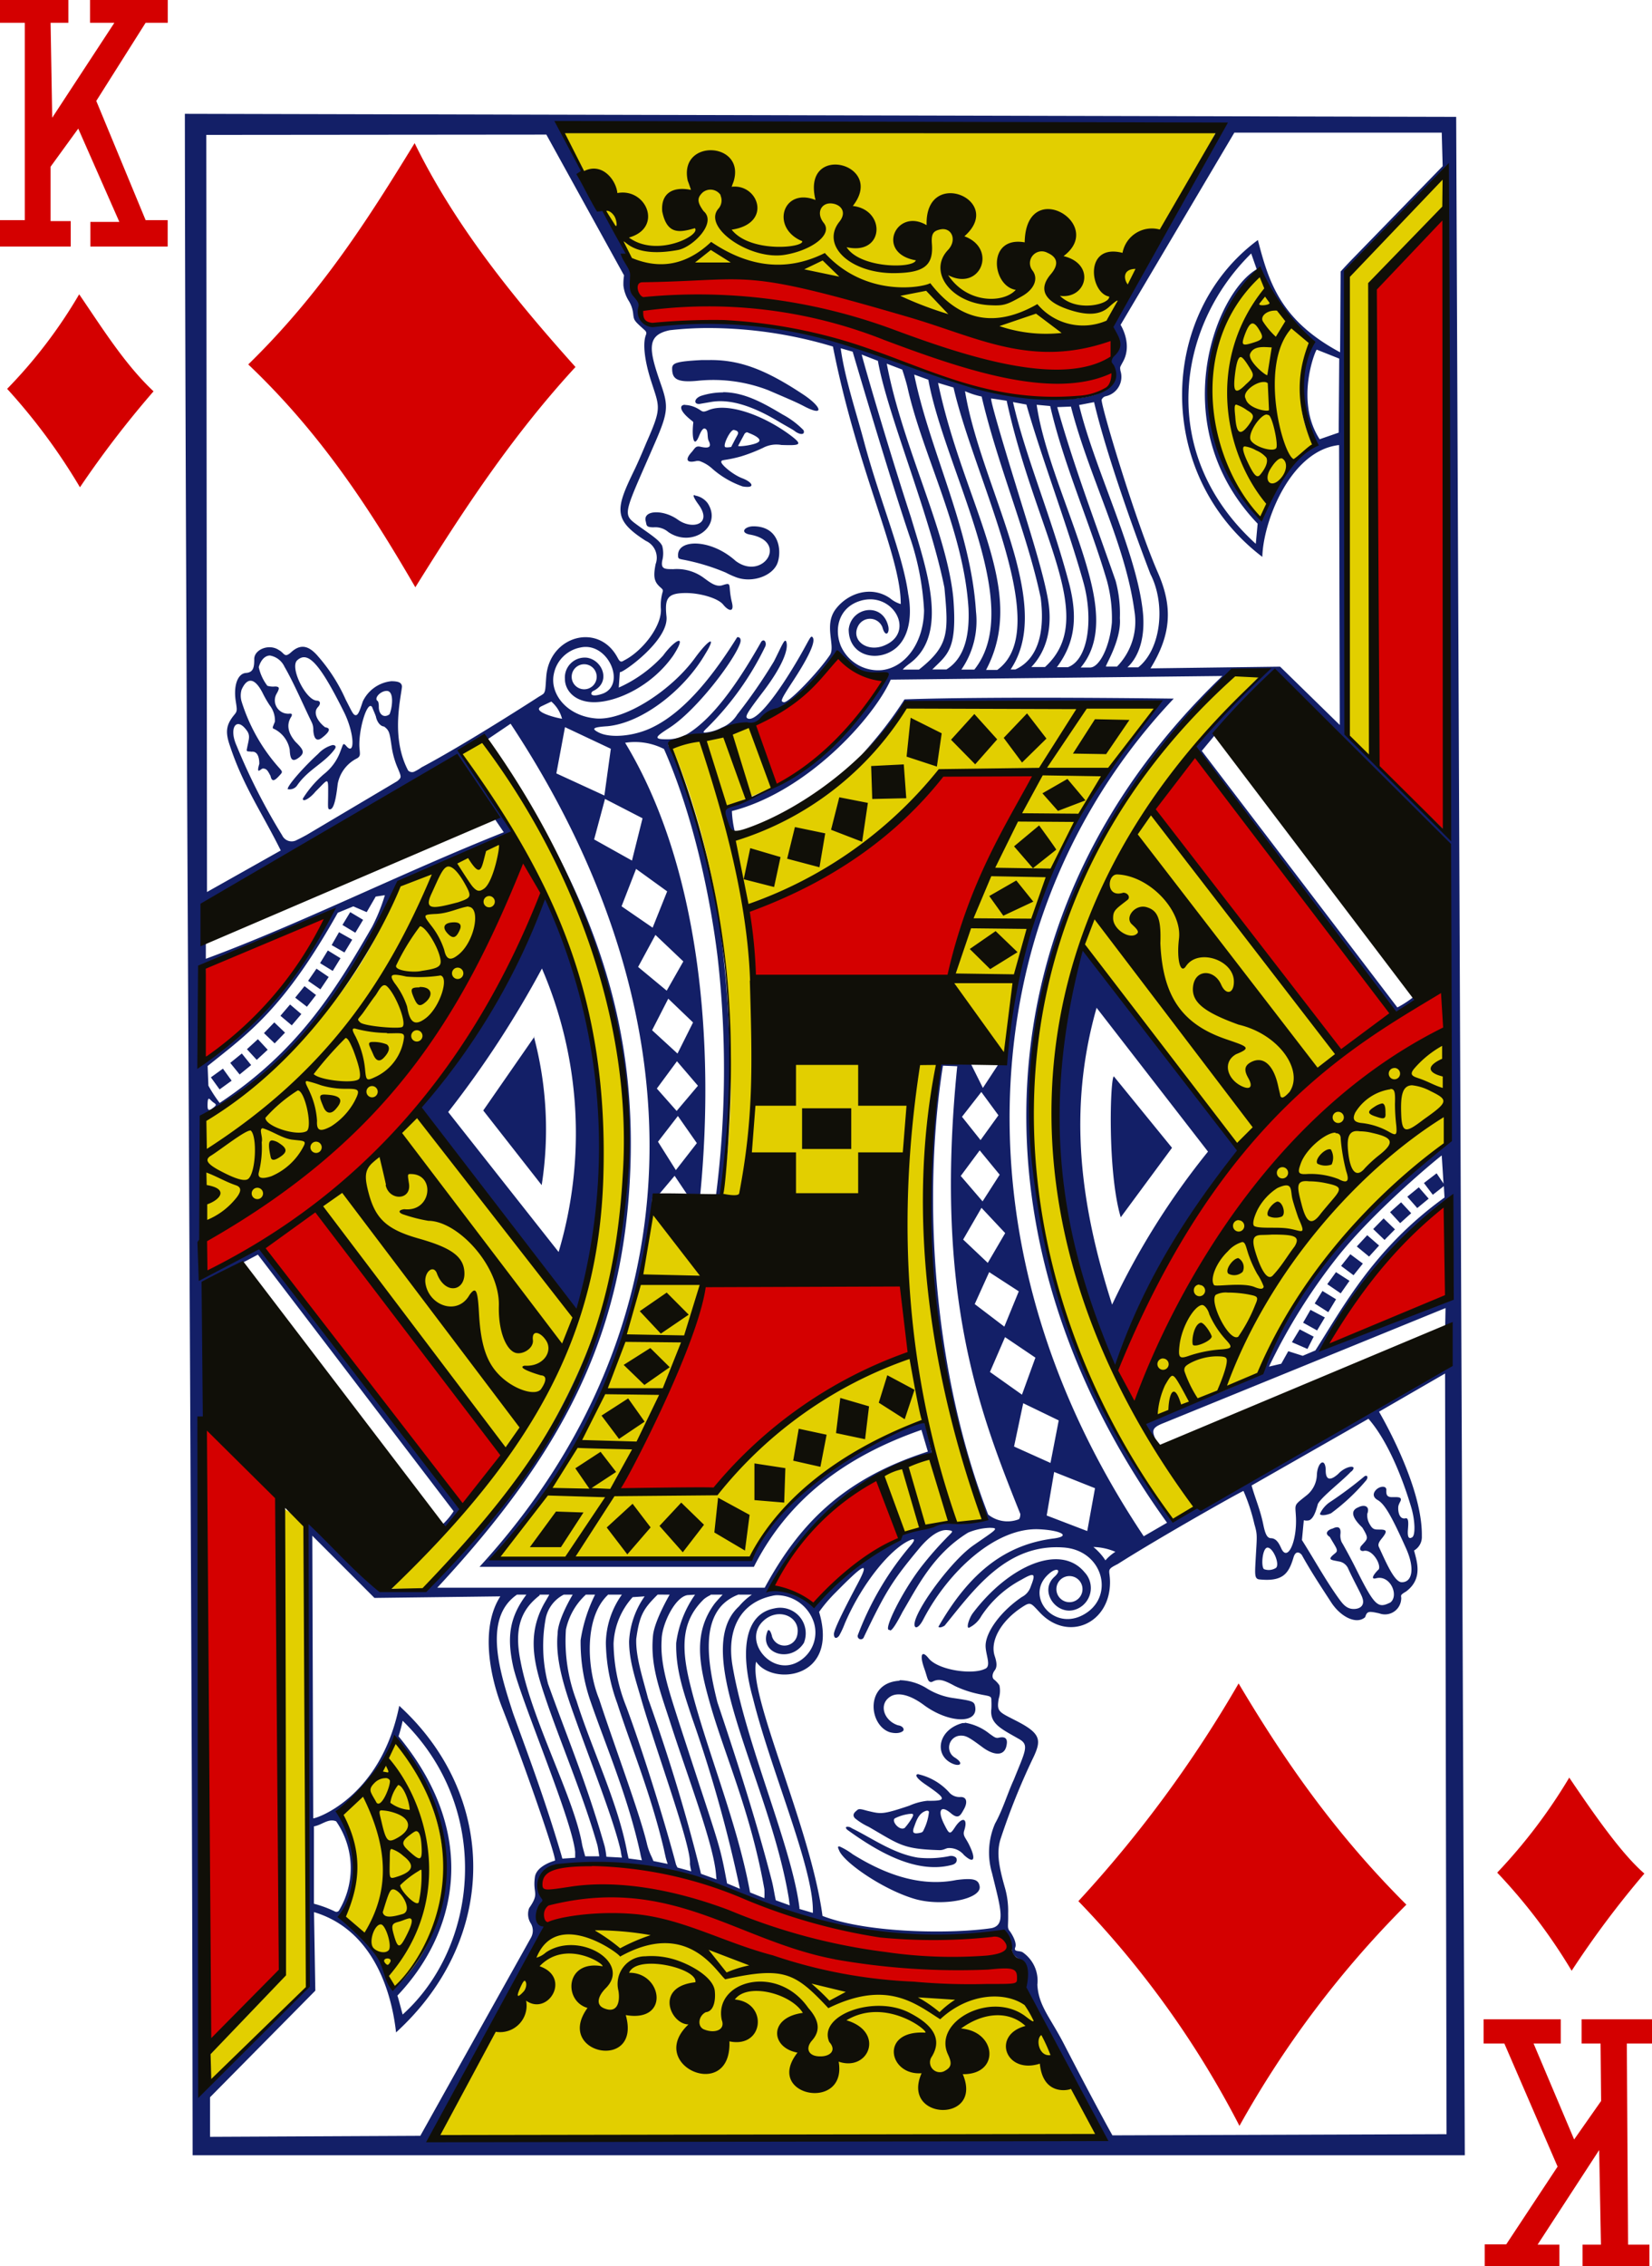 <svg xmlns="http://www.w3.org/2000/svg" viewBox="0 0 212.6 291.44">
  <defs>
    <style>
      .a {
        fill: #131f67;
      }

      .b {
        fill: #e2cf00;
      }

      .c {
        fill: #d40000;
      }

      .d {
        fill: #100f08;
      }
    </style>
  </defs>
  <title>KD</title>
  <g>
    <path class="a" d="M29.6,25.33c.08,79.13.93,176.37,1,262.55l163.72,0L193.21,25.72ZM78,27c28.25.77,56.67-.06,85.12.16,0,0-10.33,18-13.47,23.68-.68,1.25-.75,2.13-.38,2.64a2.61,2.61,0,0,1-.12,2.94,1.56,1.56,0,0,0-.42.75c0,.2.16.42.31.78.5,1.73-.8,2.93-2.17,3.48a13.05,13.05,0,0,1-4.47.54c-9.44-.44-28-8.42-35.59-9-5.29-1.47-12.14-1-17.78-.64-1.06.07-.88-2.42-.88-2.42C87.26,41.68,81.45,34.54,78,27Zm86.66.75,26.69,0,.12,4.31L180.23,43.61c-1.06,1.08-1.89,2-1.89,2L178.27,56c-7.66-4.11-9.18-9-10.58-14.44-12.8,9.45-13.4,30.11.57,40.75.12-4.62,3.64-13.7,9.88-14.38l.09,36-7.68-7.5-16.68.22c2.75-4.47,2.81-8,1-12.2-3-6.83-7.63-22.43-7.27-22.38a.73.73,0,0,1,.51-.42A2.55,2.55,0,0,0,150,58.37c-.07-.52-.07-.4.28-1.07,1.36-2.31-.26-4.83-.26-4.83ZM76.12,28l10,18.11a6.73,6.73,0,0,0-.08,1.31,4.69,4.69,0,0,0,.71,2A3.94,3.94,0,0,1,87.29,51c.1.9.1.9,1.42,2.09.28.25.33.4.23.66-.44,1.1-.18,3.35.68,6C90.7,63.12,91,63.08,89,67.61c-.42,1-.93,2.21-1.48,3.38-2.5,5.13-2.89,6.52,1.4,9.26a2.37,2.37,0,0,1,1.26,3c-.23,1.21-.28,2,.3,2.66.37.44.71.52.62.86a6.31,6.31,0,0,0-.25,2.08c.25,2.27-2.38,5.62-4.77,6.8-.48.34-.62-.08-.89-.55-2.49-4.35-8.67-2.59-9.08,2.6-.11,1.37-.07,2-.42,2.26a4.83,4.83,0,0,1-.48.3s-9.26,6-15.15,9.12a5.92,5.92,0,0,1-1,.58.72.72,0,0,1-.73-.18c-2.18-4.14-1-9-.79-10.75,0-.61-.57-.72-1.36-.73a4.59,4.59,0,0,0-3.68,2.6c-.36,1.08-.58,1.78-.91,1.77s-.48-.44-1.29-2a21.83,21.83,0,0,0-3.5-5.5c-1.25-1.5-2.32-1.7-3.54-.58-.86.77-.83.1-1.55-.29-1.26-.86-3.14-.09-3.18,1.11,0,1-.05,1.76-1.07,1.83s-1.63,1.54-1.31,3.63c.17,1.1.2,1.27-.13,1.68-1.1,1.31-1.25,2.22-.64,4,1.72,5.24,4.21,8.76,6.56,13.52,0,0-6,3.38-9.49,5.34l-.09-97.37Zm115.72,5.17.14,84.59L179.2,105.18S179,89,179,82.34s.1-13.25.08-14.49.06-6.47.1-11.86c.09-11.27-.94-9.88,1.15-12Zm-25,10.15.7,2c-5.36,3.07-11.91,20.17.12,32.72l-.24,2.59c-12.61-11.44-10.28-27.84-.58-37.35Zm.91,2.41c1.84,3.79,3.93,7.15,6.78,9.21A14.8,14.8,0,0,0,175,68.08c-1.83,1-4.36,3.66-7,9.1C158.49,67.6,160.61,53.69,167.78,45.71ZM97.16,52.88A55.88,55.88,0,0,1,113,55.26c3.17,16.05,8.75,26.84,8.73,33.12a3.91,3.91,0,0,1-1.38-.75C118,86,115,86.9,113.38,89s0,4.78-.77,5.94c-1.48,2.18-5.3,6.19-5.94,6.06-.46-.1-.39-.3,1.25-2.81s3-5,2.45-5.56c-.24-.25-.37.27-1.64,2.48-3,5.18-5.61,8.39-6.65,8-.48-.19-.23-.62,2-3.54,2.49-3.3,3.19-5.36,2.94-6.27-.19-.7-.58.43-1.61,2.45a67.56,67.56,0,0,1-4.72,6.83,4.21,4.21,0,0,1-2,1.69,5.65,5.65,0,0,1-2.19.64c-.3,0-.1-.22.31-.61a37.84,37.84,0,0,0,7.47-10.44c.24-.46-.1-1.12-.5-.64-2.38,4.2-5.69,9.42-9.29,11.73a5.19,5.19,0,0,1-3,.82c-1.77,0-1.14-.44.47-1.48,3.46-2.22,8.3-8.6,9.09-10.85.18-.54,0-.84-.37-.8-2.84,4.54-6.59,9.55-11,11.64-2.35,1.13-5.32,1.35-6.77.64-1.07-.53-.8-.71,1.09-.83,4.57-.45,9.91-4.73,12.56-9.27,1.55-2.51.46-1.93-1.31.49-3,4.13-9,8.09-12.74,7.78s-5.93-3.14-5.44-5.64a4.31,4.31,0,0,1,3.47-3.49c3.6-.76,6,5,2.66,6-1.12.36-1.55.09-1.14-.36,2.44-1.08,1.36-4-.71-4.32A2.56,2.56,0,0,0,78.51,98c0,1.5,1.28,3,3.76,3,2.93,0,7.44-2.08,10.18-6,1.94-3,.15-2-1.3,0a17.21,17.21,0,0,1-5.71,4.12l.14-2c.06.35,6.35-4,6-7.16-.24-2.32.1-3,2.52-3,1.81,0,4.11.66,4.78,1.49s1.46,1.08,1.12-.3c-.55-2.25.11-2.62-1.19-2.2-.9.3-1.7-.42-2.6-1.06a5.84,5.84,0,0,0-3.74-1c-1.12,0-1.62,0-1.44-1.08a3.68,3.68,0,0,0,0-1.91c-.35-.79-1.75-1.61-3.33-2.78-1.87-1.37-1.52-1.45,2.46-10.62,1.67-3.85,1.67-4.64.67-7.48C89.28,55.59,89,53.79,92,53.16A43.78,43.78,0,0,1,97.16,52.88ZM114,55.48l1.54.44s4.81,16.41,7.56,24.43a34.75,34.75,0,0,1,1.63,8.85c-.07,4.27-2.48,7.34-5.41,7.67A5.24,5.24,0,0,1,114,93.72c-.87-2.2-.21-4.79,2.3-5.68,4.34-1.55,7.51,4,3.26,5.69-2.2.88-4.29-.71-3.3-2.56a1.72,1.72,0,0,1,3.11.19c.38,1.42,1,.75.73-.22-.8-3.07-4.76-2.35-5.07.49,0,3.51,3.84,4.33,6.14,2.36,1.77-1.57,2-4.42,1.52-6.9C122,82,119.12,75.3,117.06,67.7c-1-3.79-2.53-8.32-3.06-12.22Zm61.27.18,2.89,1.15-.07,9.52-2.45.85C172.43,62.28,175.1,55.67,175.27,55.66Zm-58.6.62,2.12.82c1.16,6.72,6.63,19.58,8.56,29.17.54,5.77.62,7.46-3.28,10.54v0H122s0-.13.92-.82c5.11-3.82,2.06-12.26.13-18.74-3.37-10.35-6.38-20.93-6.33-20.92ZM96.86,57l-.81,0c-3.2.17-3.73.38-3.74,1.07,0,1.31.52,1.89,3.49,1.57a19.65,19.65,0,0,1,8.87,1.23c2.93,1.26,3.63,1.55,4.68,2.1,2.64,1.36,2.18,0-.21-1.57C104.26,58.17,100.89,56.9,96.86,57Zm23.06.46,2,.76s.52,1.55.71,2.44c1.94,8.59,7.2,18.24,7.82,28.28.14,3.3-.43,6.36-2.84,7.85h-1.82c1.94-1.94,3.24-2.5,2.7-9.22C127.62,78.88,121.92,68.09,119.92,57.41Zm3.53,1.4,1.83.67c2.11,11.6,12.59,28.92,5.92,37.28h-1.67a11,11,0,0,0,1.88-7.48C130.76,78.74,125.39,68.52,123.45,58.81Zm3.07,1.07,2,.6c2.68,11.75,13,31,5.63,36.32l-1.44,0C138.22,86.42,129.83,75.72,126.52,59.88ZM130,61a10.69,10.69,0,0,0,2.14.69c2.07,8.88,5.87,17.62,7.6,25.89.58,4.53-.41,7.92-3.26,9.21h-.61c2.56-3.85,2.08-8.72.71-14C134.71,75.72,131.15,68,130,61Zm-31.1.16a9.18,9.18,0,0,0-2.89.45c-1,.39-.91,1.21,0,1l1.29-.22c2.37-.42,5.29.44,8.82,2.58.86.51,1.79,1,2,1.19.65.48,1.34.48,1.1-.14a10.82,10.82,0,0,0-2.66-2C104,62.49,101.61,61.15,98.86,61.13Zm34.46.77,2,.3c3.74,17.19,11.95,27.87,4.93,34.25h-1.76c1.92-2,2.79-5,2.15-8.67s-2.57-9.59-4.15-14.77c-1.85-6-3.33-11.07-3.16-11.11Zm2.85.48,1.69.31c2,7,5.32,15.65,7.34,22.87,1.24,4.44.74,9.9-2,10.91l-1.42,0c2.35-3.14,2.68-6.41,1.61-10.64C141.15,77.16,137.82,69.59,136.17,62.38Zm10.4,0c1.7,7.24,5.78,18.3,7.25,22.11,2,3.9,1.37,9.67-1.57,12l-1.39,0c1.68-1.57,2.26-4.21,2-7-.75-7.75-6.24-18.49-8.22-26.74Zm-7.39.34,1.74.16c1.74,7.58,5.12,15,7.32,22.52a18.41,18.41,0,0,1,.62,5.34c-.3,3.23-1.64,5.77-2.81,5.77h-1.2c2.45-2.91,2.33-6.88,1.28-11.15-1.73-7.06-5.91-15.57-6.95-22.64Zm-45.24,0c-.73,0-.74.67.42,1.68.7.62.65.41.61.81-.17,1.68.09,3.21.78,1.48.19-.46.46-1,.73-.91.51.15.25,1.09.49,1.57.42.83,0,1-1,.78-.72-.19-.76.21-1.22.71-.79.88-.66,1.4.56,1.13a1,1,0,0,1,.52,0,4.71,4.71,0,0,1,1.64,1,11.79,11.79,0,0,0,3.87,2.25c1.71.29,1.33-.53-.07-1.06-1.2-.46-2.69-1.74-2.68-2.09s.38-.11,2.54-.71a21.32,21.32,0,0,0,2.81-1.09,3.72,3.72,0,0,1,2.4-.38c2.45.08,2.82,0,1.11-1.28-3.47-2.57-8.1-4.25-10.55-3.18-.75.32-.73.12-1.27-.18A3.6,3.6,0,0,0,93.94,62.77Zm49.65.23c2.4,9.27,7,17.56,8.18,26.35a8.26,8.26,0,0,1-2.25,7.09l-1.41,0c-.21,0,2-3.36,1.78-6.23a16.11,16.11,0,0,0-.55-4.81c-2.73-7.81-5.42-14.89-7.51-22.33Zm-43.42,3h0c.65.11.67.37.48.71-.28.5-.78,1.48-.78,1.48s-.66.13-.8,0C98.87,67.84,99.75,66.1,100.17,66Zm1.66.3a.89.89,0,0,1,.31.1c.63.24,1.72.75,1.25,1.15s-2.73.68-2.62.48l.72-1.34C101.64,66.45,101.71,66.35,101.83,66.34Zm-6.63,8.1a.2.2,0,0,0-.14,0c-.13.07.16.58.57,1.15,1.92,2.58-.74,3.35-2.62,2s-4.53-1.25-4.14.2c.14.52,0,.77,1,.78a2.56,2.56,0,0,1,1.91.61c3.06,2.09,7-.71,5.07-3.7a2.53,2.53,0,0,0-1.65-1Zm7.53,4c-1.11,0-1.81.82-.42,1.07,5,.89,1.63,6-1.87,3.38-3.15-2.84-7.36-2.82-7.41-.8,0,.51,0,.52.76.66a27.29,27.29,0,0,1,5.38,1.64,11.05,11.05,0,0,0,1.38.62c2.1.76,4.8-.23,5.33-2,.49-1.62.09-4.57-3.15-4.57ZM40.55,95a2.53,2.53,0,0,1,1.87,1.44c1.17,2,2.58,5.27,3.48,7.09a2.19,2.19,0,0,1,.23,1.09c.07,1.06.43,1.47,1.06,1s1.49-1.26.47-1.39c-1-.76-1.59-1.89-.95-2.58.46-.5.28-.83-.1-.85-1.42,0-3.55-4.27-2.55-5.19,1.35-1.23,2.85.3,6,6.62,1.4,2.79,1.47,5.85.26,4.34-.4-.39-.32-.19-.8,1a6.55,6.55,0,0,1-2,2.66,13.56,13.56,0,0,0-2.73,3.16c-.07.53.9,0,1.62-.89,1.59-1.56,1.65-2,1.63.09,0,1.86-.11,2.2.23,2.19.52,0,.8-1.49,1-3.27a4.63,4.63,0,0,1,2.51-3.3c.38-.25.38-.42.31-1.12-.26-2.27,1-6.49,1.62-5.44.08.23.33.78.47,1.17.11.59.49,1.26,1.06,1.31.71.53.71.82,1,2.77a11.28,11.28,0,0,0,.56,2.1c.37.94.7,1.5.5,1.78s-.41.4-.41.4l-11.6,6.88s-.91.5-1.24.64a1.35,1.35,0,0,1-1.93-.58,78.74,78.74,0,0,1-5.88-11.57c-1-2.25,0-3.74,1.32-1.92.52.7.25,1.15,0,2.51,0,.25.19.16.62.23.67-.08,1,.53,1,1.56-.43,1.47.16.67.44.6.54,0,.66.33,1,.94.18.86.56.61,1.12,0s.46-.45-.47-1.56a23.13,23.13,0,0,1-4.37-8,2.71,2.71,0,0,1,0-1.52c.72-1.62,1.72-1.63,2.81.63a13.81,13.81,0,0,0,.81,1.38,3.2,3.2,0,0,1,.67,2.1c-.32.81-.38.82-.1.94a3.7,3.7,0,0,1,2,2.64c.06,1.14.25,1.74,1.15,1.07s.58-1.08-.42-2.07c-1.06-1.25-1.12-2.34-.5-3.25.11-.3.06-.39-.32-.35a1.72,1.72,0,0,1-1.57-2.61c.39-.69.35-.87-.21-.89a2.48,2.48,0,0,1-1-.09,6,6,0,0,1-1.11-2.4C39.41,95.45,40,95,40.55,95Zm72.73.06a23.62,23.62,0,0,0,6.26,3.11,34.53,34.53,0,0,1-20.71,16.46c.24,1.21.41,2.41,1.58,3.15A13.08,13.08,0,0,1,100,115c9.71-2.48,18.26-12,20.44-16.9l42.68-.47C131.45,128,130.19,170.73,156,206.53l-3,1.74c-19.9-29.8-19.69-58.51-13.73-77.73a77.06,77.06,0,0,1,17.59-30s-23.14-.32-34.65.1a49.82,49.82,0,0,1-5.48,7.07s5.85-5.65,5.7-6.63c10.67,0,21.68-.63,32.34.12-12.48,14.93-18.62,30.34-19.69,44.83,0,1.89-.15.84-.78,1.53l-2,3.05-1.58-3.17c-1.07-.35-3.18.21-4.07-.11-4.39,19.58,0,43.2,5.82,58.62a6.26,6.26,0,0,1-3.24.68c-2-.43-2.43.11-4.12.45-1.94.37-2.62.37-3.05.86a4.76,4.76,0,0,1-1.17.92c-4.74,1.72-10.3,8.18-10.3,8.08l-5.22-2.34c4.81-9.44,10.45-12.84,20.37-17l-.92-4.21c-10.56,3.93-17.29,8.64-22.59,17.8-6.43-.09-32.49-.28-32.52-.2,10.63-12.08,19-30.31,19.93-44.53.22-2.77-.16-1.44,1.06-2.26l1.93-2.29,1.51,2.25s1.09,1.4,1.78.24c1.94-19.83-.11-42.43-9.66-58.18a8.2,8.2,0,0,1,5,.8c3.74,8.46,5.94,18.91,6.9,26.75a127.63,127.63,0,0,1-.2,30.59l.64.09c1.86-12.34,1.23-25.47-.48-36.95a93.89,93.89,0,0,0-5.64-19.66c-.54-1.2-1-1.51-.44-1.68,11.64-1,17-4.87,21.17-11.07ZM81,96.12a1.61,1.61,0,1,1-1.62,1.61A1.61,1.61,0,0,1,81,96.12Zm87.48.82a95.27,95.27,0,0,0-9,9.68c8.51,11.71,18,24.4,25.92,34.53a21.08,21.08,0,0,0,2.74-1.83c0-.11-.22-.65-.27-.53a13.47,13.47,0,0,1-2.23,1.47l-25.17-33,1.79-2.15c1.95-.64,7.39-7.38,7.66-7.24,4.27,3.27,17.13,17.11,22.08,21.36l.06,38.43c-.51,1.54-14.22,7.47-23.91,29.58-4.87,2.73-10.26,4.19-15.28,6.57a19.23,19.23,0,0,0,1.9,2.56c-.76-1.66-.9-2,.84-2.68l36.23-14.77-.06,3-.59,5.15c-9.86,6.08-18.19,8.63-31.76,17.8-1,.23-1.75,1.16-2.77,1.21C122,155,144.14,116.49,164.35,97.16ZM55.58,99.55c1,0,.71,2.21.36,3-.7.54-1.4.06-1.38-1,0-.33-.06-.65-.15-.7C53.89,100.51,54.77,99.54,55.58,99.55Zm21.18,1.37a4.37,4.37,0,0,1,1.38,2.21c-1.07-.17-4-1-2.6-1.63Zm-5.24,2.85c25,37.82,23.89,78-4,108.43l35.31,0c4.49-8.87,12-14.28,21.56-17.61l.83,2.79c-11,3.53-16.58,9.39-21,17.51H62.08c16.18-17.41,23.59-32.11,24.76-52,1.11-19-3.71-36.25-18.35-57.07Zm7,.44,5.9,2.78L83.59,113l-6.18-2.84ZM67.93,105.9c31.54,47.71,18,81.27-7.16,109.2l-4.64.07-10.81-10,.19,61S35,276.49,33.76,277.73s-2.09-.62-2.09-.62l0-80.91.47-3.17.15-17.44L39,172.05l25.19,33a9,9,0,0,1-1.48,1.75c-.3.18-.08.47.17.44.71-.1,2.73-2.35,2.31-2.72-9.14-11.32-26.14-33.49-26.14-33.49L32,174.75s.2-14.47.08-20c.27-1.31,1.25-1,1.91-1.54a52.81,52.81,0,0,0,17.44-17.83c.26-.47,1.83-3.25,2-3.5.55-.9,1.92-3.72,2.72-5.52a18.87,18.87,0,0,1,1.1-2.37c4.91-1.59,10.05-3.86,15-5.9l-7.09-10.64Zm-19.32.61a3.86,3.86,0,0,0-1.86,1.14c-1.69,1.53-3.92,4-3.92,4.53a1.17,1.17,0,0,0,1.21-.46c1.42-2.09,3.6-2.91,4.88-4.73C49.12,106.65,48.91,106.51,48.61,106.51Zm15.88,2.22s4.9,7.13,6.15,9C57.74,122.85,44.25,129.6,32.3,134V131.1L34.19,126Zm19.18,4.71,4.83,2.49-1.36,5.44-4.87-2.72Zm4,9,4,2.89L89.8,130l-4-2.75Zm-32.33,3.38a23.42,23.42,0,0,1-1.64,4.06c-4.9,8.52-9.7,16.09-19.62,22.66a17.82,17.82,0,0,1-1.45-2.22l-.1-2.53c5.26-4.22,9.79-7.32,16.75-19.71l2-.82,1.72.74L54.16,126Zm20.62,0c-4.57,9.69-9.06,19.69-16.34,27.24l19.92,27.81c6.55-19.63,4.12-38-3.58-55ZM50.88,128l-1,1.65,1.66,1,1-1.66Zm-2.71.17A41.7,41.7,0,0,1,32,146.93l-.28-11.84Zm1.27,2.41-.95,1.66,1.65.95,1-1.65Zm40.72.35,3.59,3.41-2.14,3.76-3.68-3.05Zm55,1.68h0c-6.31,19.61-4.41,38.35,4.25,54.66a113.27,113.27,0,0,1,16-28.9C160.33,151.7,145.69,132.4,145.17,132.62ZM48,132.93l-1,1.63,1.63,1,1-1.63Zm27.54,2.29a53.57,53.57,0,0,1,2.16,36.49l-14.21-18A129.09,129.09,0,0,0,75.57,135.22Zm-29,.05-1.08,1.57,1.58,1.09,1.07-1.59ZM45,137.52,43.8,139l1.51,1.17,1.17-1.51Zm46.81,1.61L95,142.19l-2,4-3.27-3Zm-48.67.75-1.24,1.45,1.46,1.23,1.23-1.45Zm103.8.43,14.33,18.49a97,97,0,0,0-12.34,19.68c-4-12.52-5.8-24.81-2-38.17ZM41.11,142.18l-1.33,1.38,1.38,1.32,1.33-1.38ZM74.6,144,68,153.51l7.52,9.6a46.32,46.32,0,0,0-1-19.08ZM39,144.34l-1.41,1.29L38.85,147l1.41-1.3Zm-2.07,1.84-1.49,1.21,1.21,1.49,1.48-1.21Zm56,1,2.7,3.15-2.74,3.24-2.55-2.88Zm34.24.57,1.83.07c-3,29.59,2.9,44.56,8.12,57.59,0,0,0,.52-.19.67a4,4,0,0,1-3.95-.6C126,187.42,124.42,165.19,127.16,147.73Zm-92.67.38-1.55,1.12,1.12,1.55,1.55-1.12Zm114.66,1c-.47,0-.87,12.18.88,18.12l6.6-8.94Zm-17.06,2,2.2,3L132,157.32l-2.39-3ZM32.7,152c.11,0,.29.29.65.53s.28.32-.09.62c-.58.46-.75.38-.74-.34S32.61,152,32.7,152Zm60.35,2.22,2.44,3.49-2.7,3.47-2.3-3.65Zm38.84,4.42,2.57,3.13-2.2,3.43-2.81-3.27Zm59.46.66.23,3.61-.89-1.32-1.63,1.25,1.14,1.51,1.42-1.11.09,1.46c-9.05,6.53-13,14-16.62,19.67l-1.63.69-1.86-.59-.9,1.61-1.58.37a74.74,74.74,0,0,1,8.67-13.92c4.9-6.24,13.54-13.28,13.56-13.23Zm1.05,5.65.08,12.82L176.29,184C180.49,176.84,185.45,170.2,192.4,164.93Zm-4-1.56-1.48,1.21,1.28,1.46,1.47-1.21Zm-2.28,1.93-1.42,1.27L186,168l1.42-1.28Zm-54,.71,3.05,3.25-2.24,3.83-3.17-3Zm51.75,1.36-1.34,1.37,1.46,1.4,1.34-1.36Zm-2.11,2.16L180.42,171,182,172.3l1.29-1.42ZM179.59,172l-1.19,1.5L180,174.7l1.2-1.5Zm-46.48,2.3,3.81,2.47-1.86,4.54-3.81-2.9Zm44.63,0-1.12,1.55,1.73,1.18,1.13-1.61ZM176,176.72l-1,1.61,1.75,1.12,1-1.66Zm-1.54,2.43-.95,1.65,1.8,1,1-1.67Zm-1.39,2.51-1,1.65,2,.87.8-1.58Zm-37.92,1,3.91,2.64-1.73,4.76-4.12-2.92Zm56.63,4.68.19,97.83-43,.15s-2-3.54-6.22-11.71c-1.78-3.46-3.29-4.93-3.44-7.67a4.43,4.43,0,0,0-1.9-4.17c-.45-.25-1.19,0-.94-.64s-.56-1.92-.79-2.17c-.26-.44-.1-.55-.13-2.18a10.85,10.85,0,0,0-.45-3.43c-.85-3-1-4.51-.55-6.07a86.9,86.9,0,0,1,4.3-10.68c1-2.16.85-3-2.21-4.57-2.28-1.18-2.59-1.16-2.3-2.88a3.3,3.3,0,0,0,.09-1.7,3.1,3.1,0,0,0-.7-.76c-.3-.25-.21-.78.09-1.17s.31-.93,0-1.85c-.63-1.92.79-4.47,3.46-6.24,1.18-.78,1.15-.62,2.38.68,3.6,3.78,9,1.4,9-3.93,0-1.66-.56-1.56,1-2.34,5.32-3.39,16.25-9.55,16.18-9.39a23.88,23.88,0,0,1,1.4,4.26c.39,1.34.34,1.44.19,4.05-.13,2.35-.2,2.9.36,3.05,3.15.35,3.87-.77,4.48-2.8.26-.9.76-.72,1.07-.34,1.2,2.18,2.72,4.46,3.72,6,1.25,2,3.35,3,4.44,2,.24-.77.43-.79,1.82-.48a2.09,2.09,0,0,0,2.81-1.8c.07-.5-.29-.48.61-1,2.25-1.66,1.39-3.93,1.05-5.29a2,2,0,0,0,1-1.85c.11-6.63-5.64-16.2-5.51-16Zm-54.29,3.82,4.57,2.21L141,198.84l-4.69-2.11Zm44.43,2c2.63,3,4.54,8.13,5.52,11.44.48,1.65.54,3.53.11,3.8s-.63,0-.55-1c.07-.82.09-1.46-.26-1.45-1,.27-1.06-1.28-.95-1.64a3,3,0,0,1,.25-.55c.25-.6-.41-.52-1.09-.52s-.76-.36-.73-.93-.85-.51-1.33,0-.34,1,.25,1.32c.84.52,1.65,1.8,3.62,6.2,1.15,2.56.81,4.37-.56,4.35-.95,0-2.05-2.63-2.94-4.54-.23-.49.34-1,.55-1.31.52-.69.44-.91-.34-.92s-1,.06-1.47-.84a2.23,2.23,0,0,1-.23-1.19c.38-1-.4-1.23-1.14-.84-1,.39-.94,1.23.5,2.61.92,1.52.68,1.41-.2,2.43-.18.37-.07.59.32.59,1.11-.34,2.32,1.67,2,2.35-.34.3-1.27,1.37-.37,1.16,1.83-.5,3,2.19,1.87,3.1-1.61.8-2,.55-4.47-4.4-.77-1.54-1.7-3.19-1.81-3.36a2.09,2.09,0,0,1-.16-1c.11-.9-.28-1.1-1-.74-.59.14-1.12.62-.37,1.07.86,1.49,1.17,1.73.69,2.11-1.08.86-.61.83.6,1.07a1.56,1.56,0,0,1,1.06.85c.62,1.4,1.73,3.38,1.84,3.79.37,1-.3,1.49-1.2,1.45s-1.38-.73-1.85-1.37c-1.72-2.4-3-4.77-4.72-7.49l.24-2.55a1.41,1.41,0,0,0,.71,0c.51-.24.81-1,1.1-2.09.46-.92,3.19-3,4.24-4.14a.78.78,0,0,0,.36-.46c0-.41-1.19-.14-2,.75-1.14,1-1.63.67-1.59-.62-.11-1.6-1.09-.8-1.14.76a3.52,3.52,0,0,1-1.41,2.67c-1.63,1.3-1.36,1-1.28,2.77.13,3.15-1.08,5.74-1.88,4-.28-.61-.61-1.3-1.32-1.33-.5,0-.75-.51-1-1.73-.41-2-1-3.24-1.51-5.05ZM141.47,200l5.26,2.09-1,5.51-5.22-2Zm40.12.51-.12,0a50.42,50.42,0,0,1-4.47,3.34,3.65,3.65,0,0,0-1.32,1.53c0,.25.72.24,1.43-.07a26.26,26.26,0,0,0,4.49-4.2c.26-.29.23-.64,0-.62Zm-48.31,6.68c1.24,0,.51.36-2.2,2.25s-7,7.65-7.53,9.8c-.23,1,.4,1.06,1.09-.29,3.22-6.18,9.31-11.83,14.88-11.58,2.73.12,4.21.86,1.95,1.18-6.2.76-10.83,4.29-14.88,11.34,0,.15.37.15.79-.13,3.71-4.53,7.89-10.54,15.23-10.05,5.3.32,6.8,6.62,2.4,8.77-3.83,1.87-7.36-2.69-4.19-5.4,1-.88,1.68-.49.69.4-2.13,1.93.48,5.37,3.07,4.06a2.93,2.93,0,0,0,.82-4.62c-3.09-3.78-9.74-.9-14.38,5.22-.49.64-.91,2-.5,1.89a3.58,3.58,0,0,0,1.58-1.5,14.09,14.09,0,0,1,5.17-4.68c1.73-1,1.84-.77,1.19.88a2.31,2.31,0,0,1-1.16,1.36c-2.82,1.93-4.58,4.51-4.65,6.16-.05,1.2.83,2.77-.12,3.09-1.62.77-6,.15-7.22-1.38-.86-1.09-1.19-.46-.55,1.32.43,1.18.41,1.84,1,1.72.81-.43,1.37-.33,2.94.53a13.41,13.41,0,0,0,2.92,1c1.49.34,1.8.2,1.77.85a9.62,9.62,0,0,1,0,1.1c-.24,1.95,1.39,2.61,3.6,3.89,1.29.74.78,1.51-.71,5.21-.78,1.68-1.45,3.93-2.41,5.63a9.33,9.33,0,0,0-.39,6.39c1.07,4.42,1.84,6.67-.07,7.07-4.93.74-15.81.71-21.75-1.57-1.52-11.4-9.57-28.32-8.54-32.7,2.06,3.11,10.7,2.29,8.1-6.4a19.15,19.15,0,0,1,2.11-2.48c3.63-3.68,4.53-4.29,2.8-1.05-1.32,2.49-3,5.74-3,6.37s.36.62.67.22a11.35,11.35,0,0,0,.73-1.57c2.16-5.06,5.85-9.62,8.4-10.72.66-.28.62,0,.17.57A39.16,39.16,0,0,0,116.2,221a.41.41,0,0,0,.79.22c2.82-5.89,3.66-7.23,7.11-11.38,1.36-1.63,2.62-2.45,3.63-2.36s.61.22-.19,1.08a44.27,44.27,0,0,0-3,3.42c-2.6,3.28-5.21,8.6-4.25,8.32.17.44,1-1,1.68-2.32,1.9-3.19,3.92-7.41,8.43-10.18a8,8,0,0,1,2.89-.62ZM46,208.2l8,8L70.2,216c-2.67,4.14-1.24,10.56.23,14.31,2.88,7.36,7.1,19.51,6.79,19.68,0,0-2.35.61-2.57,2.1-.31,2.21.65,2-.74,4a2.21,2.21,0,0,0,.23,2,1.85,1.85,0,0,1,0,1.81L59.9,285.38l-27.06.13v-5.09l13.55-13.71-.17-10.1c7.39,2.2,9.93,9.82,10.56,15.47,13.35-12.18,13-30.52.41-42-2.46,12.17-11.27,14.69-11.07,14.45Zm100.52,1.45a7.66,7.66,0,0,1,2.83.62,5.85,5.85,0,0,0-1.28,1.1,7.41,7.41,0,0,0-1.55-1.72Zm22.41.08c.72,0,1.6,2.11,1.1,2.6a1.74,1.74,0,0,1-1.55.17C168.06,212.19,168.27,209.74,168.93,209.73Zm-25.49,3.66a1.68,1.68,0,1,1-1.68,1.68A1.68,1.68,0,0,1,143.44,213.39Zm-71.1,2.39,1.21,0c-2.2,2.95-2.5,5.48-1.72,9.15.88,4.14,7.58,19.67,8,23.95,0,.19,0,.74,0,.74l-1.65.11-.17-.61c-2.3-7.75-4.59-13.66-6.2-18.17C70.27,226.11,67.82,218.89,72.34,215.78Zm8.85,0h1.2a19.88,19.88,0,0,0-1.86,5.86,23.24,23.24,0,0,0,1.29,7.9c2,5.8,4.82,12.27,6.41,19.6,0,.09.19.8.19.8l-1.72-.23s-.17-.75-.19-.86C85.32,242.46,82,235.76,80,229.41a21.63,21.63,0,0,1-1.36-9.14,8.5,8.5,0,0,1,2.53-4.46Zm14.07,0A14,14,0,0,0,92.83,222c-.07,3.49,1,6.43,2,9.51a176.36,176.36,0,0,1,6.2,22.1l-1.66-.7s-.06-.43-.1-.56c-.89-4.76-.94-4.34-6.15-20.37-1.22-3.85-2.39-7.22-2.16-10.42,0-1.82,1.64-5.44,3.32-5.72Zm2,0h1.55s-.86.9-1.1,1.24c-2.71,3.75-1.93,7.78-.58,12.58,1.85,6.61,5.27,14,7.05,24.07a10.88,10.88,0,0,1,0,1.15l-1.84-.74c-1.68-9.23-5.81-18.81-7.8-27.11-1.17-4.88-.84-8,1.87-10.62A4,4,0,0,1,97.26,215.83Zm-18.91,0h1.16s-1.94,3.18-1.94,5.05c-.32,3.35.89,7.06,2.29,10.94,2.14,6,5,13.18,5.84,17,0,.14.15.83.15.83l-2-.11a11.51,11.51,0,0,0-.22-1.34c-2.34-8.17-4.61-13.45-7.29-20.9a19.31,19.31,0,0,1-.29-8.48,4.42,4.42,0,0,1,2.33-3Zm-3.1,0,1.25,0s-.19.34-.67,1.16c-2.28,4.13-1.26,7.9.16,12.1,1.88,5.6,4.84,12.45,6.69,18.92.1.37.25,1.47.25,1.47l-1.81,0s-.37-1.32-.39-1.47c-1-6-6.5-16-7.93-23.62C72,220.37,72.69,217.84,75.25,215.88Zm16.74,0s-2,3.42-2.15,5.33c-.35,3.73.83,6.82,2.19,11,2.33,7.26,5.63,15.79,5.93,19.69,0,.13.06.6.06.6l-2-.72s-.09-.41-.13-.55c-1.77-7.05-3.86-14.08-6.68-22-.69-2.67-1.6-5.36-1.52-7.65.41-3.07.93-3.9,2.76-5.71Zm8.94,0,1.64,0a8.29,8.29,0,0,0-1.66,1.51c-6.45,5.9,4,22.55,6.44,37.71,0,.17.1.74.1.74l-1.8-.65c-.17-.75-.3-1.67-.51-2.5-2-7.75-4.57-15.72-7-22.95-1.34-5.27-1.83-9.91.58-12.5a5.77,5.77,0,0,1,2.18-1.39Zm-16.83,0,1.74,0a11,11,0,0,0-2.06,6.22,23.55,23.55,0,0,0,1.47,7.77c1.75,5.46,4.25,11.39,6,18.76.1.49.18.8.22,1a7.93,7.93,0,0,0,.27.88l-1.84-.37s-.19-.48-.32-.73a8.06,8.06,0,0,1-.5-1.43c-.89-3.84-4.17-12.57-6.17-18.68-1.58-3.85-2-10.59,1.23-13.48Zm21.75.07a5.06,5.06,0,0,1,4.72,3.58,4.31,4.31,0,0,1-2.2,5.07c-3.37,1.71-7-2.83-4.34-5.33,2-1.89,5-.49,4.35,1.93a1.68,1.68,0,0,1-3.21.09c-.1-.53-.37-1.06-.56-.77-1.24,2.91,2.92,4.27,4.65,1.57a3.29,3.29,0,0,0-3.8-4.44c-3.94.73-4.39,5.73-2.75,11.56,2.28,9.21,7.72,21.61,7.71,27.3,0,.07,0,.3,0,.3l-1.73-.51s0-.1,0-.18c-1-7.95-6.94-21.1-8.63-31.21-.74-4.61,1.06-8,5.1-8.87a2.72,2.72,0,0,1,.69-.09ZM88.77,216a11,11,0,0,0-2,5.79c0,2.55.87,5,1.63,7.67,1.91,6.55,6.37,18.64,6.2,20.9,0,.24.17,1,.17,1L93,250.88a3.21,3.21,0,0,1-.2-.42c-.57-2.24-3.3-11.87-6.36-20.19a22.66,22.66,0,0,1-1.67-8.17,9.49,9.49,0,0,1,2.46-6Zm32.81,10.85c-4.47.25-4,5.7-1.27,6.62,1,.27,1.57,0,1.73-.18s0-.62-.67-.71c-1.88-.62-2.55-2.83-.86-3.76.93-.48,2.41-.17,4.19,1.15,3.19,2.36,7.1,2.51,6.59.12-.13-.58-.38-.66-2.71-1a8.68,8.68,0,0,1-3.58-1.31,6.89,6.89,0,0,0-3.42-1ZM57.63,232c11.54,11.27,9.83,28.93,0,37.78-.21-.72-.64-2.47-.69-2.42C64.34,259.6,67.83,247,57.1,234A20.53,20.53,0,0,0,57.63,232Zm72.32.3a1.35,1.35,0,0,0-.29,0c-3,.82-3.6,3.78-1.67,5,1.19.75,2.11.29.63-.61a1.52,1.52,0,0,1,.89-2.78c.67,0,1.13.3,2.83,1.56,1.41,1,2.73,1.11,3-.29.18-.83-.1-1.21-1-1-.4.1-.63-.13-1.17-.5A6.85,6.85,0,0,0,130,232.25Zm-73.51,2.21c10.4,12.07,7.06,24.67.05,32a21.51,21.51,0,0,0-6.65-9.23c1.78-3.94,2.84-8.07-.48-13.27a25.64,25.64,0,0,0,7.08-9.54ZM124,238.87c-.49,0-.33.46.82,1.26,2.74,1.87,3,2.2.32,2.16a7.83,7.83,0,0,0-2.33.64c-3.46,1.16-3.63,1.06-5.29.67-.55-.13-1.11-.36-1.36-.14s-.79.57-.32,1.08a8.11,8.11,0,0,0,1.76,1.1c4,2.31,4.39,2.86,9.13,3,.54,0,.82-.26,1.14-.27a2.45,2.45,0,0,1,2,.9c1.43,1.3,1.5.35.64-1.36-.44-.9-.83-1.11-.61-1.8.5-1.55-.21-1.86-1.15-.48-.7,1.08-.77,1-1.44-.34-.87-1.73-.46-2.53.87-1.4,1,.86,1.26.22,1.65-.46.52-.89.44-1.69-.48-1.62a1.76,1.76,0,0,1-1.44-.66,7.66,7.66,0,0,0-3.87-2.26Zm1.14,4.69a.22.22,0,0,1,.22.16,6.67,6.67,0,0,1-.7,2.36c-.1.27-.28.3-.53.35-.83.16-.89-.1-.74-.62.31-.79.56-1.92,1.63-2.24Zm-2.11.4c.34,0,.35.11.21.42a8.06,8.06,0,0,1-1,1.4c-.67.43-1.75-.88-1.27-1.23a5.85,5.85,0,0,1,1.87-.57l.16,0Zm-74.51.86a1.38,1.38,0,0,1,.55.11,10.6,10.6,0,0,1,.39,11.43.4.4,0,0,1-.54.17,15,15,0,0,0-2.71-1v-9.95C47.06,245.44,47.76,244.81,48.54,244.82Zm66.33.81c-.19,0-.27.14,0,.39,3.67,2.65,8.72,5.73,13.38,4.54.43-.09.77-.33.69-.77,0-.27-.52-.51-1-.37a13.09,13.09,0,0,1-4,.18c-3.21-.53-6-2.58-8.5-3.78A.87.87,0,0,0,114.87,245.63Zm-1.07,2.53c-.17,0-.15.16,0,.46.52,1.54,5.71,5.13,9.81,6.31,3.53,1,8.59,0,8.29-1.65-.15-.88-.79-1.08-3-.8-5,1-9.71-1.06-13.33-3.31a9.06,9.06,0,0,0-1.68-1Zm-32.41,2.1a37.15,37.15,0,0,1,6.62.54A58.74,58.74,0,0,1,102.17,255c7.52,2.82,17,5,25,4.71a36.83,36.83,0,0,0,6.18-.34c1.79-.4,2.28,0,2.71,2.19.07.49.22.63.84,1.05,1,.64.79,1.28.68,2.69-.1,1.2.62,1.87,3.52,7.21,3.29,6.08,6.5,13.14,6.5,13.14-28.87,0-56.42-1.09-86-.17,2.66-6.3,9.9-17.66,14.44-26.78-1.1-2.8.26-3.28-.31-3.94a2.85,2.85,0,0,1,1.69-4.24A38.37,38.37,0,0,1,81.39,250.26Z" transform="translate(-5.81 -10.69)"/>
    <path class="b" d="M62,285.69s9.46-19.13,13.45-24.86c5.73-7.27,31.62,3.16,44.5,5.77,5.23,1,17.36.53,17.36.53l10.14,18.28ZM42.31,264l-.4-59.54,3,1.85.68,59.81-12.8,12.26-.07-3.59Zm7.75-6.79c3-6.14-.35-13.63-.35-13.63,1.77.43,6.69-8.92,7.13-8.65,7.55,9.25,8.85,23-.36,31.58A24.26,24.26,0,0,0,50.06,257.16ZM55.69,215c5.73-5.85,10.28-10.42,14.82-17,.38-.54-24.18-31.73-23.8-32.27,3.79-4.19,8.87-7.27,12.82-12.32,0,0,20.14,26.36,20.6,26.13,2-8.25,3.53-15.72,3.14-24.34C82,133.2,72.6,119.7,72.53,120c-3.19,20.27-34.52,51-40.69,48.79l0-14.17c.37.71,19.85-12.53,25-30,.37-1.25,15.48-6.09,15.38-6.27-.64-1.65-7.25-11-7.25-11a30.54,30.54,0,0,1,3-1.24A85.38,85.38,0,0,1,85.12,144.1c2.67,14.4,4.4,41.47-24.47,71Zm86.56-37.25a79.38,79.38,0,0,1-2.32-38.67c3.17-18.37,14.78-31.52,24.09-41.55h4l-6.59,6.82a103,103,0,0,0-7.38,10.67l24.09,31.5,13.74-3s-.42,14.09,0,14.09c-10.67,8.83-18.35,16.83-23.85,29.7-3.38,1.25-14.57,6.07-14.57,6.07-5.32-1.3,15.83-34.45,11.81-35-1.66-1.37-20-26.11-20.36-26.06-8.45,25.89-.2,53.07,14.67,72.06-1.69,1.09-3.22,1.94-3.08,1.69-6.37-8.84-12-19.4-14.3-28.34Zm-44-13c1,1.47,5.24-31.6-6-58.07,1.07-.81,10.37-2.59,10.37-2.59l2.5,7.93-6.34,2.68,1.17,3.72c4.92-2.39,15.58-5.91,22.14-16.81,0,0,31.86-.27,32.54-.21s-6.5,6.91-13.29,20.8a62.78,62.78,0,0,0-6.08,24.18c-.1,1.91-7.29-8.94-7.29-8.94,1.79-9.17,6.58-18.2,11.36-27.22,0,0-7.33-.42-12.45-.27-8,8.7-13,13.29-25,17.44,4.38,14,31.15,20.76,25.19,19.48-1.21-.29-2.75,12.89-1.47,27.73.25,11.87,6.64,31.66,6.86,31.5,0,0-4.25,1-4.59.28l-6.34,1.61L119,200.68l6.82-3.14-1.1-4.16s-15.06,4.55-22.42,17.66l-32.93,0C82.08,197.3,87.26,183.67,90,165.65c2.69.49,8.21-.83,8.21-.83Zm81-119c4.14-3.46,12.45-12.48,12.45-12.48l.11,4.62-9.43,9.81.09,60.55-3.19-3.06ZM174.85,68c-1.7.81-5.08,4.79-6.7,9.26-10.92-9.76-6.42-27.7-.44-31.44,1.73,3.92,6.76,9.11,6.64,9C173.2,59,172.31,63.11,174.85,68ZM78.12,27.37l84.26.14C157.57,37,153.16,44.63,148.06,54c-2.66,3.2-60.21-10.36-60.48-9Z" transform="translate(-5.81 -10.69)"/>
    <path class="c" d="M196.88,302.12v-2.78h2.77l6.61-10-6.85-15.83h-2.67v-3.12h9.93v3.12h-3.5l5.22,12.34,3.47-4.95-.07-7.39h-2.44v-3.12h9.06v3.12h-3.24l.16,25.86h2.75v2.78h-8.61v-2.78h2.37l-.23-12.16-7.92,12.16h2.8v2.78Zm-31.55-18a122,122,0,0,0-20.74-28.92,157.73,157.73,0,0,0,20.62-28c5.94,10,12.47,19.36,21.59,28.45A129.06,129.06,0,0,0,165.33,284.08ZM32.57,273.63,32,194.13l9.57,9.3.57,61.06Zm165.92-22.1a69.23,69.23,0,0,0,9.27-12.22c3.29,4.87,6.78,9.85,9.67,12.34a122.56,122.56,0,0,0-9.36,12.5A71.94,71.94,0,0,0,198.49,251.53Zm-122,6.7c-2,.3-.86-1.54-.5-3.28.2-1-.74-1.89-.73-2.18,0-1.73,1.31-2.46,7.17-2.39,13.82,1,21,5.38,28.88,7.44,7.59,2,15.11,1.92,23.48,1.73.62.36,2.86,6.14,2.44,6.71-18.94,3.74-43.11-10.17-60.74-8Zm34.14-41.17a12.13,12.13,0,0,0-5.72-2c3.24-5.71,7.18-10.92,13.75-14.18l3.06,7.56A31.93,31.93,0,0,0,110.66,217.06ZM70.75,197.41s-2.83,4.64-5.51,6.89c-7.95-10.66-25.74-33.37-25.74-33.37L32,174.75a45.7,45.7,0,0,1,.14-4.7c20.39-10.51,34.38-30.36,40.54-49,0,0,3.28,3.35,2.85,4.77-5.51,14.67-14.94,29.37-28.8,40.4Zm25.43-21.63,25.74,0,1.14,8.95c-9.86,3.3-18,10.05-25.6,17.85l-12.21-.21c4-8.77,9.57-17.67,10.93-26.62Zm95.28-37.7c.84,2.53,0,5.25.32,5.13-30.83,15.25-39.64,48.71-39.64,48.71s-2.93-4.63-2.79-5.35c16-35.46,26.63-36.52,28.68-40.37l-24.27-31.41,5.49-7.46,26,33.87c2.59-1.19,4.06-2.19,6.18-3.12ZM176.26,184c5.23-9.4,10.62-14.86,16-18.62L192,177.75ZM32.14,147.06l.13-12,15.88-6.84C43.76,137.76,37.8,142.89,32.14,147.06Zm70.74-10.82-.94-8.46c9.64-4.21,18.16-9.83,25-17.53,7.39-.35,12.44.15,12.4,0a100.4,100.4,0,0,0-11.69,26.56Zm79.87-88.93,8.77-8.87.28,79.12L183,109.18Zm-77.12,64.42-2.78-7.84c4.38-1.64,7.69-5.22,10.78-8.76a16,16,0,0,0,5.74,2.9c1.28.3-8.88,12.5-13.74,13.7ZM37.76,57.56c9.4-9.17,15.51-18.84,21.41-28.46,5.18,10.58,12.67,19.84,20.7,28.79-8.28,9-14.57,18.63-20.61,28.33C53.32,76,47.07,66.41,37.76,57.56ZM16.1,73.36A76.85,76.85,0,0,0,6.73,60.7,62.73,62.73,0,0,0,16,48.54c3,4.39,5.87,9,9.57,12.48A128.6,128.6,0,0,0,16.1,73.36Zm73.08-21s-1.09-.64-1-1.53C88.57,49.64,87,47,87,47c18.68-5.66,45.89,10.29,62,6.93a13,13,0,0,1-.4,3.54c.51,2.26.86,2.33-1.34,3.71C136,64.41,124,57.57,113,54.29c-9-2.84-16.38-2.12-23.77-2ZM5.81,42.4V39H9V13.62H5.81V10.69h8.8v2.93H12.32l.21,12.21,8-12.21H17.4l0-2.93h10v2.93H24.55L18.2,23.67,24.55,39h2.84V42.4H17.44V39.23l3.73,0-5.29-12-3.56,4.9v7h2.59V42.4Z" transform="translate(-5.81 -10.69)"/>
    <path class="d" d="M77.15,26.25l3.42,6.43-.59.4c.93,1.55,1.72,3.29,2.67,4.83l.68-.08c1.12,2.14,1.58,2.94,3,5.48h-.66c.34,1.13,1.22,1.88,1.23,2.7,0,1-.25,2,.37,2.72s.83,1,.68,1.5a2,2,0,0,0,1.9,2.54,58.48,58.48,0,0,1,24.81,2.34c6,1.89,11.3,4,16.33,5.49A40.34,40.34,0,0,0,138.57,62c7.66.56,12-1,10.66-4.18-.1-.25-.33-.44-.35-.57s0-.5.43-.86c1.26-1.28.56-2.22-.21-3.64,0,0,9.83-17.55,14.74-26.3Zm85.09,1.58-7.18,12.38a3.84,3.84,0,0,0-4.79,3c-5-1.27-4.21,5.18-1.72,5.62.17.94-4.09,2.1-6.33-.09,3.44.46,4.66-4.1.46-5.11,5.54-4.13-4.86-10.3-5-1.77-4.89-.86-4.26,5.6-1.15,6.11-1.59,1.75-6.26,1.8-8.7-1.89,4.15,2.15,6.4-3.41,2.09-5,5.32-4.67-5.1-9-4.86-1.43-3.93-2.33-6.63,3.61-1.39,4.52-.29,1.07-7.16,1.07-8.91-1.69,4.87,1.11,5.1-4.81.8-5.3,4.31-5.47-6.64-8.24-4.8-.77-4.23-1.67-5.83,3.6-1.71,5.3.23.84-6.67,1.55-9.08-1.48,5.3-.79,3.44-5.93,0-5.52,0,0,.05-.15.24-.65,1.62-5.16-7.1-5.59-5.89-.12.2.5.41,1.17.41,1.17-2.41-.48-3.87.49-3.7,2.75.6,3,2.18,2.77,4.2,2.18.85.88-4.88,3.85-8.48,1.2C91.18,40,89,34.82,85.26,35.52c-.15-1.65-1.94-4-4.28-2.83l-2.47-4.87Zm7.2,68.79-5.17.07c-3.64,3.71-30,28-25.54,64.61,1.9,15.67,6.28,29.22,18,45.24l3.13-1.84.48.32,32.42-18.65,0-5.66L155.11,196.5a18,18,0,0,1-1.81-2.66l15.08-6.41s.36-.92.48-1.34c5-12.54,15-21.62,23.8-28.64,0-12.35-.11-38.21-.11-38.21L169.88,96.66a101,101,0,0,0-8.07,8.36l26,34.27-2.31,1.5L159.78,106.7A130.35,130.35,0,0,1,169.44,96.62Zm23.13,22.28s-.12-58.84-.3-87.25h0L178.76,45.52l.06,59.63Zm-1.15-81.64-9.54,9.84.1,60.62-2.45-2.42v-59l11.93-12.5ZM98.52,35.8a1.6,1.6,0,0,1-.29,1.77c-2,2.42,4.18,6.63,8.59,5.89,3.36-.55,6.22-2.57,5-4.1-1-1.25-.35-2.52.85-2.51s2.24,1,1.17,2.35c-2.4,3,1.26,6.55,6.84,6.62,4,0,5.27-.92,5.06-3.74-.1-1.31.15-1.68,1.07-1.88,1.47-.32,2.21,1.36,1,2.64-2.62,2.77.36,6.83,5.32,7.1,1.82.09,2.17,0,4.2-1.15,1.58-.89,2.14-2.24,1.37-3.29a1.52,1.52,0,0,1,1.9-2.3c1.11.48,1.66,1.33.43,2.77-1.62,1.9-.85,3.47,2.26,4.52,2.42.82,4.1.72,5.23-.31.35-.32,1.14-1,1.12-.79-.76,1.32-1.43,2.54-1.43,2.54a7.64,7.64,0,0,1-8.9-2.13c-5.23,3-9.86,2.38-13.78-2.69-1,.56-8.3,1.89-13.57-3.88-5.31,2.66-10.24,1.54-14.63-1.43-3.24,3.06-6.65,3.54-10.2,2.07l-1.06-2.11c.27-.1,1.41,2.12,7,1.08,1.86-.35,5.07-3.48,3.28-5-.83-1.16-.85-1.69-.12-2.39a1.57,1.57,0,0,1,2.34.36Zm-13.6,2.77c.31.6.35,1.6,0,1-.18-.32-1.12-1.73-1.07-1.77C84.29,37.76,84.72,38.21,84.92,38.57Zm106.51.48.06,78.22-8.13-8.06L183,47.93ZM97.29,42.84l2.56,1.61-4.59,0Zm14.39,1.35,2.14,2.08-4.51-.94Zm40.26,1.08-1,2C150.43,46.62,150.26,45.3,151.94,45.27Zm16.24,32.52c1.64-3.66,3.82-8.33,7.35-9.81-2.63-5.23-2.29-10.45-.42-13.32A26.55,26.55,0,0,1,168,44.92C159.57,52.37,158.21,67.66,168.18,77.79Zm-.25-31.44.58,1.43C161,57,163.32,69,168.76,75.48L168,77.1C161.33,70.09,158.42,55.27,167.93,46.35ZM123,51.55c8.7,2.56,15.67,6.53,25.73,3l0,2c-6.41,4.11-19.16-.23-27.78-3.42a72.3,72.3,0,0,0-32.33-4.23c-.68-.13-1.22-1.9-.13-1.91C103,46.78,100.65,45,123,51.55Zm2-3.46,2.85,3a46.31,46.31,0,0,1-6.17-2.35Zm43.61.75.56.77c.24.33-1.58.51-1.27.11Zm-49.1,5.54c10.39,3.9,21.83,7.8,29.33,4.31,0,0,.05,1.48-.81,1.9a7.73,7.73,0,0,1-3.44,1c-12.14,1-20-4-29.83-7A67.25,67.25,0,0,0,99,51.85a83,83,0,0,0-9.22.36c-1.21-.11-1.19-.82-1.2-1.53A61.22,61.22,0,0,1,119.52,54.38Zm50.23-3.74a2.69,2.69,0,0,1,.4,0L171.22,52,170,54a10.15,10.15,0,0,1-1.68-2C168,51.35,168.81,50.69,169.75,50.64Zm-30.6.39,3.29,2.48a18.64,18.64,0,0,1-8-.88ZM167,52.29c.26,0,.53.27.85.81.61,1,.53,1.25-.66,1.63-1.56.5-1.68.39-1.18-1C166.37,52.77,166.67,52.3,167,52.29Zm5,.64,2.23,1.87c-1.23,3.19-2,7.25.43,13.07-.27,0-1.87,1.59-2.37,1.86C170.88,69.14,167.78,57.61,172,52.93Zm-2.53,2.44-.56,3.54c0,.29-2.46-1.68-2.24-2.66C167.1,55.09,168.57,55.34,169.47,55.37Zm-4,1.24c.29,0,.75.71,1.32,1.64.43.72.34,1-.63,1.86-1.43,1.45-1.71,1-1.39-1.48C164.93,57.41,165.15,56.61,165.48,56.61Zm3,3.21a.75.75,0,0,1,.49.15l.16,3.44c0,.31-2.68-.12-3-1.44C165.6,61.13,167.39,59.8,168.44,59.82Zm-3.56,2.91a5,5,0,0,1,1.37.71c1,.59,1,.85.16,2-1,1.29-1.51,1.09-1.66-1.16C164.69,63.4,164.63,62.76,164.88,62.73Zm4,1.31a.36.36,0,0,1,.23.08c.48.41,1.21,3.86.9,4.22-.43.52-2.74-.17-3.25-1S168,64,168.84,64ZM166,68.1a4,4,0,0,1,1.46.51,3.47,3.47,0,0,1,1.32.94c.28.59-.19,1.47-.79,2.19-.4.48-.78.13-1.55-1.48C165.83,69,165.58,68.13,166,68.1Zm4.65,1.55a.25.25,0,0,1,.15,0c.78.43.65,1.73-.28,2.68-1.11,1.15-2.08.29-1.31-1.17C169.72,70.27,170.3,69.65,170.67,69.65ZM105.9,101.74a3.63,3.63,0,0,0-2.2,1.24,1.61,1.61,0,0,1-1.75.6,8.41,8.41,0,0,0-3.53.88,5.76,5.76,0,0,1-2.63.57,8,8,0,0,0-1.92.26,10.31,10.31,0,0,1-1.37.48c-1.15.34-.74.67-.08,2.15a111.31,111.31,0,0,1,6.65,26.87,125.65,125.65,0,0,1-.62,29.48c-3.23,0-5.25-.14-8.64-.09C87.5,183,81.22,197.93,68.67,211.36l33.92.09c3.88-10.37,21.62-18.27,22.2-17.69l.94,3.78s-12.76,1.83-21.35,18c.88-.53,4.08-.16,6.19,2a35.18,35.18,0,0,1,11.18-8.76l.23-.64a19.77,19.77,0,0,1,2.39-.65,12.91,12.91,0,0,0,1.58-.37,4.12,4.12,0,0,1,2.29-.45,13.8,13.8,0,0,0,4.79-.48c-7.2-19.86-8.9-37.78-6.09-58.6,2.65,0,8.47.12,8.47.12a82,82,0,0,1,3.12-17.23c2.31-7.09,5.09-13.69,9.57-19.71,2.53-3.79,4.74-6.48,7.36-10l-33.21.07c-4.39,7.39-12.86,13.56-19.66,16.13-2.31.87-2.64.74-3-.35-.68-1.95-.65-1.86,1.16-2.38.61-.17,2.54-1.19,5.56-2.61,6.41-3.25,10.82-9.21,13.41-13.23,1-1.59.34-1.23-1.42-1.24s-2.35-.63-3.81-2c-.53-.5-.76-.86-1-.83-1.9,2.72-5.08,6.31-7.56,7.38Zm7.79-6.29a8.85,8.85,0,0,0,5.59,2.84c-3.72,5.84-8.27,10.41-13.5,13.19L103.12,104C109.64,101,111.38,97.93,113.69,95.45Zm54.12,2.38c-35.12,32.46-33.05,73.39-8.46,106.63L156.77,206c-23.09-30.94-27.27-76.73,8-108.32Zm-22.14,4,8.61,0-5.86,7.6-7.86,0Zm-1.35.06-4.79,7.55-12.91.17a54.33,54.33,0,0,1-24.48,17.34l-1.64-8.13a39.68,39.68,0,0,0,22-17Zm-13.12.63-3,3.31,3.11,3.16,2.83-3.21Zm6.78-.08-3,3.15,2.36,3.17,3.14-3.08ZM123,103l-.52,5,3.9,1.28L127,105Zm23.72.19-2.83,4.42,4.27.07,3-4.4Zm-44.55,1.13L105,112l-2.43,1.17-2.46-8Zm-3.27,1.23,2.85,7.92-2.39.79L96.77,106Zm3.41,31.27c.32,11,.48,17.66-1.37,27.34-.09.51-2.07.06-2.07.06.25.08,1.11-10.94,1-17.87A108.32,108.32,0,0,0,92.4,107a12.19,12.19,0,0,1,3.42-.91c3.27,9.91,6.16,20.58,6.52,30.69ZM67.86,106.25c11.34,15,19.44,35.44,18.09,55.57-1.3,23.41-10.18,36.91-25.76,53.12l-4,.09c18.46-17.69,26.62-32.83,27.26-52.81.74-23-6.27-38.25-18.09-54.54ZM31.61,126.92l0,5.48,38.62-16.56-5.57-8.21ZM122.12,109l-4.2.21.14,4.24,4.38-.1Zm37.48-.81,25,32.82-6.19,4.6-23.86-30.84ZM140,110.41l7.49.12-2.9,4.81-7.24-.06Zm-1.38.12c-3.45,6.41-8.2,13.71-10.87,25.52l-24.66,0a61.54,61.54,0,0,0-.79-8.09c10.62-3.89,18.85-9.7,24.91-17.38Zm4.56.34-3.22,1.85,2,2.26,3.54-1.35Zm-29.36,2.36-1.06,4.18,4,1.54.74-5Zm23,3.12,7.19.05-3,6-7.12-.11Zm17.11-.79,23.68,30.7L175.37,148l-23.14-30Zm-14.38,1.28-3.24,2.7,2.43,2.81,3-2.38C141.78,119.92,139.53,116.84,139.53,116.84Zm-31.44.22-1,4.07,4.16,1.1.74-4.36Zm-5.75,2.71-.84,4,3.91,1,.83-3.85ZM70,119.36c.21,0-.65,4.77-1.91,5.63-.6.42-.91.33-1.43-.24-.36-.39-2-3-2-3l1.39-.7c1.69,2.7,1.69,1.39,2.32-.91Zm-6.49,2.77c.55,0,1.22.68,2,2,1.09,1.92,1,2-.74,2.6-3.23.85-4.43,1.06-3.44-1.08S62.82,122.14,63.53,122.13Zm9.62-.38,2.21,3.78q-13.29,33.85-42.83,48.54l-.05-3.75c23.2-13.2,32.71-28.79,40.67-48.57Zm60.25,1.63,7,.13-1.86,5.33-7.42-.05Zm-72-.23c-5.68,13.53-13.44,25.33-28.95,35.3l-.06-3.6c17.42-10.49,25-30.16,25-30.16Zm88.15,0c4.13.11,8.48,4.61,8,8.32-.31,2.62.19,4.56.9,3.49,1.57-2.37,6.21-.8,6.17,2,0,1.52-1,1.77-1.62.4-.85-2-3.26-2.07-3.61.05s1.34,3.43,5.83,5.06c5.26,1.23,8.43,5.94,6.56,8.66-.65.71-1,.89-1.17.52,0-.11-.16-.67-.28-1.24-.6-2.84-2-4-3.61-3.06-.83.49-.73,1.13-.24,2,.64,1.13.24,1.58-.92,1-1.82-.92-2.42-3.08-.65-4.08,2.1-.84,1.39-1-1.3-1.93-5.7-1.95-8.15-5.53-8.45-12.34.11-3.11-.32-4.22-1.78-4.64s-2.85,1.31-1.89,2.2c.52.49,1,.93.67,1.2-.89.86-3.11-.54-3.08-2,0-1,.38-1.18,1.85-2.33.41-.32.06-.92-.54-.93-2.24.72-2.08-2.25-.88-2.34Zm-12.93.78-3.48,2,1.81,2.53,3.86-1.81Zm-67.84,2a.73.73,0,0,1,.73.73.73.73,0,0,1-.73.72.72.72,0,0,1-.72-.72.73.73,0,0,1,.72-.73Zm7.15.32A76.35,76.35,0,0,1,80,179L60.09,153.12A85.44,85.44,0,0,0,76,126.2Zm-26.88,1.18-17.73,7.45-.1,13.29C41.17,141.36,45.37,134.44,49.09,127.38Zm17-.12c1.75-.05.88,4.67-1.38,6.28-.84.64-1.4.56-1.67-.72a10,10,0,0,0-1.72-3.19c-1-1.32-1-1.35.48-1.44C63.5,128.21,64.85,127.42,66.14,127.26Zm-1.73,2c-1.29,0-1.67.58-.91,1.41s1.16.54,1.6-.46c.26-.61,0-.94-.69-.95Zm-32,17.25,0-11.29,15.17-6.38A46.31,46.31,0,0,1,32.43,146.52Zm134.72,9.11-2,2-19.58-25.52,1.23-3.22ZM59.86,129.82c.65,0,2.14,2.28,2.56,3.92.31,1.21,0,1.47-2.32,1.81-1,.26-3.52,0-3.31-.68A28.57,28.57,0,0,1,59.86,129.82Zm70.92.26,7.14.08L136.29,136l-7.48-.11Zm3.16.36-3.33,2.3,2.63,2.59,3.52-2.18Zm11.2,2.52L165,158.66c-5.91,7.52-11.8,16.15-15.68,27.56C142.22,169.73,139.64,153.68,145.14,133Zm-80.43,2.18a.73.73,0,1,1-.73.73A.73.73,0,0,1,64.71,135.14Zm-2.28,1c1.24.09.07,4-1.79,5.47-1.47,1.13-2.1.6-2.44-1.47a10,10,0,0,0-1.6-3c-.77-1.13-.46-1.3,1.51-.85a18.78,18.78,0,0,0,4.32-.13Zm66.19,1,7.49,0L135,146Zm-73,.41c1.18,1.1,2.67,5,1.91,5.24s-4.92-.15-5.37-.61-.31-.32.35-1.2c.36-.49,1-1.45,1.53-2.15.44-.51.92-1.89,1.58-1.28Zm4.17.13c-1.14,0-1.22.19-.68,1.42.44,1,.75,1.1,1.51.44C61.69,138.57,61.25,137.58,59.81,137.63Zm131.47.77.27,4.39c-28.79,14.28-39.58,48-39.73,48l-2.09-3.89C162.94,154.34,180.51,144.91,191.28,138.4ZM55.61,143.59c1.71,0,2.21-.15,2.2.48a6.45,6.45,0,0,1-3.53,5.05c-1.31.62-1.34.63-1.49-.91a11.73,11.73,0,0,0-1.12-4c-.19-.45-.94-1.49,0-1.19a16.29,16.29,0,0,0,3.94.52Zm3.84-.4a.73.73,0,0,1,.73.73.73.73,0,0,1-.73.72.72.72,0,0,1-.72-.72A.73.73,0,0,1,59.45,143.19Zm-9.17,1c.31,0,.6.63,1,1.57.77,2.05,1,3.15.78,3.63-.36.74-5.08.27-5.88-.56A47.79,47.79,0,0,1,50.28,144.19Zm3.4.51c-.68.05-.32.46.18,1.64.35.82.82.95,1.36.37.72-.76.82-1.37.36-1.7A4.63,4.63,0,0,0,53.68,144.7Zm137.8,4.44,0,1.47c-1.13-.33-1.82-.81-3.1-1.24-.78-.26-1.25-.45-.55-1.27a13.2,13.2,0,0,1,3.57-2.9v1.66C189.32,147.8,189.53,148.66,191.48,149.14Zm-83.23-1.49h8v5.25h6.22l-.48,6h-5.74v5.25h-8v-5.25h-5.68l.46-6h5.22Zm18,0c-4,20-.33,41.15,5.88,58.42l-3.14.34c-4.84-13.8-8.69-33.46-4.77-58.74C124.19,147.68,125.59,147.65,126.22,147.66Zm59,.39a.73.73,0,1,1-.72.73A.72.72,0,0,1,185.26,148.05ZM45.33,149.73a16.41,16.41,0,0,1,1.79.54,11.09,11.09,0,0,0,2.91.45c2,0,2.24,0,1.39,1.64a8.82,8.82,0,0,1-3,3.19c-1.37.73-1.89.63-1.81-.71a10.36,10.36,0,0,0-.9-3.63C45.34,150.33,44.89,149.74,45.33,149.73Zm8.36.64a.73.73,0,0,1,.73.72.73.73,0,0,1-.73.73.73.73,0,0,1-.72-.73A.72.72,0,0,1,53.69,150.37Zm133.84-.1a6.44,6.44,0,0,1,2.4.76c2.33,1.13,2.27,1.39-.89,3.62-2.28,1.74-2.83,1.94-2.91-.8C186.05,151.54,186.3,150.3,187.53,150.27Zm-143.4.66c.93,0,1.95,4.82,1.12,5.25-1.29.67-5.29-.63-5.28-1.73A19.16,19.16,0,0,1,44.13,150.93Zm140.62-.19c.55,0,.63.4.58,1.94a24.87,24.87,0,0,0,.17,2.75c.11,1.28,0,1.37-1,.79a9.14,9.14,0,0,0-3.39-1.09c-1.16-.1-1.25-.58-.89-1.35a6.38,6.38,0,0,1,4.54-3Zm-137.19.72c-.81,0-.61.42-.11,1.63.36.85,1,.93,1.6.2.88-1,.71-1.55-.57-1.75a8.6,8.6,0,0,0-.92-.08Zm136.13,1.14a2.79,2.79,0,0,0-1,.44c-.75.48-1.06.82,0,1.19s1.49.49,1.42-.36c0-.5,0-1.24-.44-1.27Zm-74.66.63v5.23h6.33v-5.23Zm69,.45a.72.72,0,0,1,.72.72.72.72,0,1,1-1.44,0A.72.72,0,0,1,178,153.68Zm-118.55.82,20,25.64-1.33,3.34L57.56,156.41Zm132.13-.13,0,3.36c-2.26,1.65-16.59,12-24,29.52l-3.89,1.65C169.23,173.85,180.92,161,191.61,154.37Zm-152,1.42c1.3.4,2.54,1.3,3.77,1.47,1.41.17,1.9.08,1.52.81a8.29,8.29,0,0,1-4.18,3.9c-1.22.4-1.79.25-1.6-.51a12.79,12.79,0,0,0,.37-3.87c.19-.7-.41-1.69.12-1.8Zm-1.53.3c.83.71.67,5.19-.26,6.16-.48.5-1.88,0-4-1.15-1.37-.78-1.63-1.26-.94-1.73C34.07,158.66,37.48,155.93,38.1,156.09Zm142.73.1a6.63,6.63,0,0,1,1.61.21c2.49.56,3.05,1.13.92,2.82a17.05,17.05,0,0,0-1.86,1.69c-1.14,1.4-1.93.39-2.18-2.16-.18-1.78.09-2.79,1.51-2.56Zm-3.11.24c.4,0,.66.21.65.72a24.38,24.38,0,0,0,.71,4.18c.45,1.31.12,1.6-1,1a9.89,9.89,0,0,0-4-.65c-1.28.1-1.24-.25-.86-1.32.66-1.91,3.23-4,4.45-4Zm-136.87.93c-.49,0-.51.65-.18,2.16.11.47.52.44,1.3-.1s.88-1-.16-1.67A2.1,2.1,0,0,0,40.85,157.36Zm5.66.16a.73.73,0,0,1,.72.73.72.72,0,0,1-.72.72.73.73,0,0,1-.73-.72A.73.73,0,0,1,46.51,157.52Zm128.84,2.82a2.29,2.29,0,0,0,1.85.12,2.09,2.09,0,0,0-.1-1.94C176.38,158.27,174.92,159.8,175.35,160.34ZM55.44,163.1c.44,2.07,3.35,2,3-.2-.19-1.26-.23-1.24.4-1.21,3,.15,2.49,4.89-1,4.52-.72.09-.82.39-.21.64a20.38,20.38,0,0,0,3.3.85c3.77,0,9.21,5.79,9.08,10.93-.09,3.37,1,5.79,2.22,6.07.93.21,2.27-.63,2.16-1.66-.16-1.42,1-1,1.66,0,1,1.42-.3,3.45-2.72,3.29-1,.2.76.86,2.08,1.24,1.2.07.19,1.54,0,1.81-.68.78-2.9.18-4.65-1.22-2.14-1.73-3.06-4-3.31-8.6-.16-2.92-.38-3.51-1.23-2.31-1.53,2.69-5.19,1.38-5.65-1.47-.25-1.5,1.07-2.58,1.5-1.22,1.13,2.83,3.91,2.15,3.46-.66-.3-1.86-2.16-2.88-5.83-3.92-4.41-1.24-5.72-2.75-6.58-6.37-.38-1.6-.32-2.44.53-3.28a12,12,0,0,1,1-.83s.59,2.43.83,3.56Zm115.41-2.3a.73.73,0,0,1,.73.73.73.73,0,0,1-.73.72.72.72,0,0,1-.72-.72.73.73,0,0,1,.72-.73Zm-138.48.69c1.31.48,2.44,1.18,3.8,1.64.88.3.64,1-.27,2a9.28,9.28,0,0,1-3.42,2.45v-2c1.71-.6,2.8-2-.07-2.48Zm141.9,1.13a10.78,10.78,0,0,1,2,.2c2.09.43,2.34.62,1.08,2.09-.46.54-1.16,1.36-1.54,1.83-1.24,1.72-1.9,1.13-2.48-1.1S172.48,162.42,174.27,162.62Zm-135.34.83a.73.73,0,0,1,.73.73.73.73,0,1,1-.73-.73ZM172.16,165c.2.74.51,1.67.74,2.33,1.13,2.51.41,1.54-1.62,1.32-1.37-.15-3.55.08-4.09-.3-.23-.3,0-1.11.42-2a7.36,7.36,0,0,1,2.58-2.86C172.31,162.52,171.82,163.77,172.16,165Zm-122.31-.89,22.82,30.17-1.79,2.55-23.48-31Zm143,.11a58,58,0,0,0-17.34,20.34l17.39-6.71Zm-22.65,1c-.65.18-1.58,1.39-1.18,1.86a2.17,2.17,0,0,0,1.65.11C171.39,167,170.91,165.23,170.21,165.23Zm-100,32.63L65.35,204,40,171.23l6.39-4.61ZM191.59,166l.18,11.26-14.87,6.21C181.88,175.07,186.76,169.87,191.59,166ZM89.88,167l6,7.76-7.28-.17Zm75.34.63a.73.73,0,0,1,.72.73.72.72,0,0,1-.72.72.73.73,0,0,1-.73-.72A.73.73,0,0,1,165.22,167.61Zm4.36,1.84c2.73,0,3.64.18,2.84,1.52-1,1.31-1.68,2.55-2.83,3.76-.67.68-1.5-.72-2.19-2.95-.57-1.81-.28-2.26.79-2.28s1.24-.05,1.39-.05Zm-3.14,2.44a15.53,15.53,0,0,0,1.15,2.6,7.85,7.85,0,0,1,.85,1.65c-.07.34-.38.36-1.1.09-1.55-.7-5.2,0-5.3-.3-.54-.77.27-2.88,1.8-4.34a3.88,3.88,0,0,1,1.83-1.18c.4,0,.47.54.77,1.48Zm-127.29-.55L64.92,204.8,63.13,207,37.07,172.86s-4.11,2-5.32,2.69l.16,17.31-.7,0,.1,87.67,14.38-14.34-.18-59.49c3.05,2.87,5.66,5.93,9.15,8.75l6,0c15.61-15.88,24.16-29.47,26-53.8,1.25-16.28-4.15-36.76-18.5-56.6l-3.5,2.13,6.92,10.43L56.94,124c-5.84,12.31-12.77,23.67-25.43,30.18l-.07,15.93-.22.33.17,5Zm126,1.14c-.68.05-1.75,1.53-1.26,2a1.58,1.58,0,0,0,1.84-.24A1.34,1.34,0,0,0,165.14,172.48Zm-76.87,3.45,7.57,0-2,6.49-7.37-.14Zm71.89,0a.73.73,0,0,1,.73.72.73.73,0,0,1-.73.73.73.73,0,0,1-.72-.73A.72.72,0,0,1,160.16,175.9Zm-38.56.2,1,8.43A57.08,57.08,0,0,0,97.64,202c-1.33-.09-11.94.09-11.94.09.26,0,9.83-18,10.93-25.85Zm-30,.78-3.47,2.39,2.71,2.89,3.59-2.44Zm72.23,0a14.72,14.72,0,0,1,2.52.22c1.28.25,1.47.27,1,1.33a20.06,20.06,0,0,1-2.2,4.13c-1.17.72-3.77-4.49-2.89-5.39a2.8,2.8,0,0,1,1.54-.29Zm-3.32,1.6c.33,0,.78.62.91,1.18a12.16,12.16,0,0,0,2.09,3.23c.94,1,.89,1.18-.45,1.29A16.73,16.73,0,0,0,159,185c-1.39.5-1.58.39-1.4-1.24.27-2.45,1.9-5.14,2.91-5.23Zm-1.22,5.07c.17.48,2.33-.4,2.45-1,0-.25-.87-1.73-1.38-1.8-.86.14-1.22,2.1-1.07,2.77Zm-73-.33,7.15.07-2.35,5.89-7.07,0Zm3.2.79-3.43,2.17,2.67,2.58L92,186.53Zm72.74,1.07c.61,0,1.25,0,1.39.27.38.63-1.17,4.12-1.17,4.12l-2.52,1a15.57,15.57,0,0,1-1.7-3.48c-.09-.53.18-.72.76-1.05a7.59,7.59,0,0,1,3.24-.86Zm-6.75.28a.73.73,0,0,1,.72.73.72.72,0,0,1-.72.72.73.73,0,0,1-.73-.72A.73.73,0,0,1,155.48,185.4Zm-32.62.1s1.54,8.74,1.63,7.77c-11.93,4.5-18.91,11.13-22.22,17.59H79.89l5-7.75L98.14,203a54.21,54.21,0,0,1,24.72-17.53ZM120,187.56l-1.1,3.53,3.34,2.13,1.26-3.79Zm36.67.07c.28,0,.56.45,1.14,1.47.42.75,1,1.85,1,1.85l-1,.37c-.81-2.76-1.55-1.73-1.64.7l-1.37.55a10.49,10.49,0,0,1,.94-3.72c.45-.78.7-1.2.95-1.22ZM83.7,190l6.93.09-2.9,6-7-.2Zm30.25.48L113.4,195l3.74.79.51-4.23Zm-27.3.06-3.43,2.21,2.25,3,3.3-2.22Zm21.95,3.9-.71,4.11,3.5.79.8-4.13Zm-76.16.24,8.77,8.69.48,60.65L33,272.81Zm47.71,2.22c0,.05,7,.2,7,.2l-2.81,5.08-2.4-.11L85.1,200l-2-2.59-3.25,2.12,1.81,2.62-4.74-.1Zm45.24,1.5,2.39,7.87-2.87.5-2.15-7.4A16.81,16.81,0,0,1,125.39,198.44Zm-22.49.5,0,4.72,3.83.32.15-4.43Zm19,.75,2.18,7.48-1.82.51-2.6-7.09a7.22,7.22,0,0,1,2.24-.9Zm-3.32,1.54,2.8,7.32c-3.87,1.57-7.88,4.93-10.9,8.28a11.54,11.54,0,0,0-4.93-2.19,31.1,31.1,0,0,1,13-13.41Zm-42.26,1.84,7.36.22-5.12,7.64H70.24Zm21.9.28-.48,4.47,3.94,2.33.6-4.59Zm-4.74.63-2.8,3,3,3.39,2.73-3.54Zm-6.26.15-3.33,3.05,2.65,3.46,3-3.47ZM44.85,207l.32,59.25L33,278.07l-.09-3.19,9.71-10.14q0-30.06-.11-60.12Zm32.51-1.91L74,209.67h4l2.9-4.46ZM56.55,233.74c-1.33,4.78-7.47,10-7.58,9.89,3,4.35,2.94,10.56.26,13.61,0-.06,4.88,4,5.57,6.08.38.83.54,1.85,1,2.68.13.22.54.77.54.77,11.9-12.07,6.23-26.2.19-33Zm.18,1.25c11.54,14.33,3.93,27.44-.1,31.1l-.77-1.27c8.58-10,5-22.23,0-28Zm-1.25,2.79c.07.23.52.9.19.86l-.58-.11Zm-.09,1.6a.6.6,0,0,1,.57.25c.24.39-1,3.68-1.69,2.91-.22-.43-.49-.81-.69-1.26s-.08-.8.47-1.33a2,2,0,0,1,1.34-.57Zm1.66.89c.58,0,1.41,1.88,1.49,3.19a4.54,4.54,0,0,1-2.5-.92,4.92,4.92,0,0,1,1-2.27Zm-4.52,1.5c3.48,7,3.26,12.45.2,17.47l-2.4-2.05c1.61-3.82,2.41-7.89-.3-13.08Zm2.35,1.75a5.92,5.92,0,0,1,1.64.3c2.33.74,2.41,2.26.17,3.38-.93.46-1.21.26-1.75-2.07-.26-1.15-.46-1.58-.06-1.61Zm4.49,2.68c.45,0,.66.84.71,2.3s-.24,1.5-1.36.51-1.42-1.33-.31-2.21C58.74,246.55,59.17,246.2,59.37,246.2Zm-3.17,2.29a4.15,4.15,0,0,1,1.49.87c1.59,1.21,1.24,2-.57,2.63-1.25.4-1.19.46-1.16-1.71C56,249.21,55.92,248.51,56.2,248.49Zm21.06,2a2.77,2.77,0,0,0-2.11,3.78c.29.71.74.72.22,1.15-.59.68-.9,2.23-.25,2.8s.95-.31.15,1.15L60.64,286.21l87.82-.16L137.9,266.28s.85-3.26-.84-3.65a1.38,1.38,0,0,1-1-1.11,3.29,3.29,0,0,0-1-2.67,59.7,59.7,0,0,1-21.59-.76c-8.63-1.94-14.79-5.3-18.8-6.35a45.83,45.83,0,0,0-17.43-1.28Zm4.73.19A52.64,52.64,0,0,1,101.75,255a74,74,0,0,0,17.31,4.87,70.93,70.93,0,0,0,14.43-.07,1.53,1.53,0,0,1,1.42.4c1,1.07.31,1.75-2.12,2a59.08,59.08,0,0,1-13-.46,77.21,77.21,0,0,1-20.16-5.39c-7.74-2.91-14.86-3.88-20.48-3-3.09.47-3.54.54-3.53-.29,0-1.62,1.37-2.36,6.36-2.35ZM59.7,255.34c-.3.68-2.42-1.56-2.39-2.19a12.44,12.44,0,0,1,2.43-1.86c.33-.25.31-.12.32.18a16.32,16.32,0,0,1-.36,3.87Zm-3.26-1.66c1,.13,2.58,2.77,1.17,3.18-1.25.36-2.39.59-2.54-.25.64-2.06.88-2.88,1.26-2.92Zm56.79,9A91,91,0,0,0,133,264c3.07-.31,3.71-.21,3.69,1.07,0,.8.08.78-3.88.78a79.55,79.55,0,0,1-9.43-.3,64.57,64.57,0,0,1-18.1-3.38c-6.14-1.59-11.45-4.65-17.45-5.28-5.51-.54-10.46.44-11.5,1-.35,0-.53-.51-.51-1a1.41,1.41,0,0,1,.58-1.13c15.78-4,24.23,4.55,36.84,6.91ZM58.5,257.41c.53,0,.36.79-.5,2.44-.73,1.4-1,1.39-1.43-.05s-.4-1.7.48-1.93c.51-.12,1-.39,1.45-.46Zm-3.68.78c.62,0,1.49,2.81,1,3.33s-1.64.13-2-.36C53.25,260.37,54,258.18,54.82,258.19Zm27.59.76a40.08,40.08,0,0,1,7.13.62,24.67,24.67,0,0,0-3.92,1.69A23.52,23.52,0,0,0,82.41,259Zm3.18,3.39c8.65-4.83,12.3,1.83,13.55,2.91,7.57-1.68,9-.85,13.27,3.71,7.57-3.71,11.24-.56,14.4,1.43,3.71-3.46,8.41-3.56,10.86-1.82a14.53,14.53,0,0,1,1.15,2c0,.23-.3,0-1.16-.65-4.45-3.18-11.83.78-9.85,5,.53,1.13.44,1.62-.35,2.07a1.27,1.27,0,0,1-1.73-1.8c1.31-2.15.32-4-2.87-5.63-4.49-2.35-11.84.28-10.33,3.75,1,1.11.07,1.89-1.21,1.85-1.44,0-1.93-1-1-2.05,1.16-1.32.86-2.66-.49-4.18-4-5.75-12.21-3.47-11.13,1.57.48,1.25-.88,1.76-2.28,1.2-.89-.35-.76-1.73.22-2.22,1.12-.11,1.28-1.74,1.15-2.79-.2-1.51-2.44-3-4.65-3.81a10.15,10.15,0,0,0-4.28-.59,3.56,3.56,0,0,0-3.46,4.44c.24,1.49-.17,3-1.92,2.22-1-.45-.72-1.53.26-2.53,3.44-3.36-3.49-7.44-7.67-4.63a3.14,3.14,0,0,1-1.22.68c2.62-6.52,10.83-.41,10.75-.14ZM97,261.46l5.23,2a14.54,14.54,0,0,0-2.91.91Zm-13.64,2.12c-4.82-.91-5.08,4.47-1.94,5.35-4.32,5.94,7,8.24,4.92.92,5.73,1,4.7-5.5.43-5.44,1-2.43,8.87-.58,8.53,1.22-5.32.57-3.19,5.42-.89,5.42-5.57,5.27,5.57,10.13,5.27,2.18,4.47.94,5-5,.7-5.38,1.58-2.21,7.19-.82,8.75,1.72-4.43.58-4.16,4.48-.69,5.11-4.39,5.6,6.43,7.67,5.3,1.16,3.88,1.33,6-3.84,1-5.32,5.14-3.07,10.73,1.5,10.13,1.59-5.88-.34-4.71,5.54-.46,5.22-2.7,6.11,8,6.45,5.3.12,4.82.08,4.39-5.5-.22-5.87,2.9-2.12,6.18-2.31,8.29-.33-4.39,1.16-2.57,6.27,1.85,4.85.41,4.28,3.89,3.37,4,3.24l3.11,5.8-84.26.14L69.61,272a3.41,3.41,0,0,0,3.91-4c2.83,2,5.87-3,1.73-4.43,3.38-3.54,8.39-.27,8.09,0Zm-27.43-.37c-.18.18-.22.29-.51,0C54.66,262.39,56.66,262.32,55.91,263.21Zm17.42,2.22c.37.31.12,1.14-.18,1.42-.76.82-1,.75-.35-.65.2-.43.38-.77.53-.77Zm36.92.38,4.38,1.06L112.55,268A28.14,28.14,0,0,0,110.25,265.81Zm13.69,1.76,4.76.31a11.72,11.72,0,0,0-2,1.6A16.5,16.5,0,0,0,123.94,267.57Zm15.87,4.86A22.07,22.07,0,0,1,141,275C139.49,275.22,139.08,272.93,139.81,272.43Z" transform="translate(-5.81 -10.69)"/>
  </g>
</svg>
